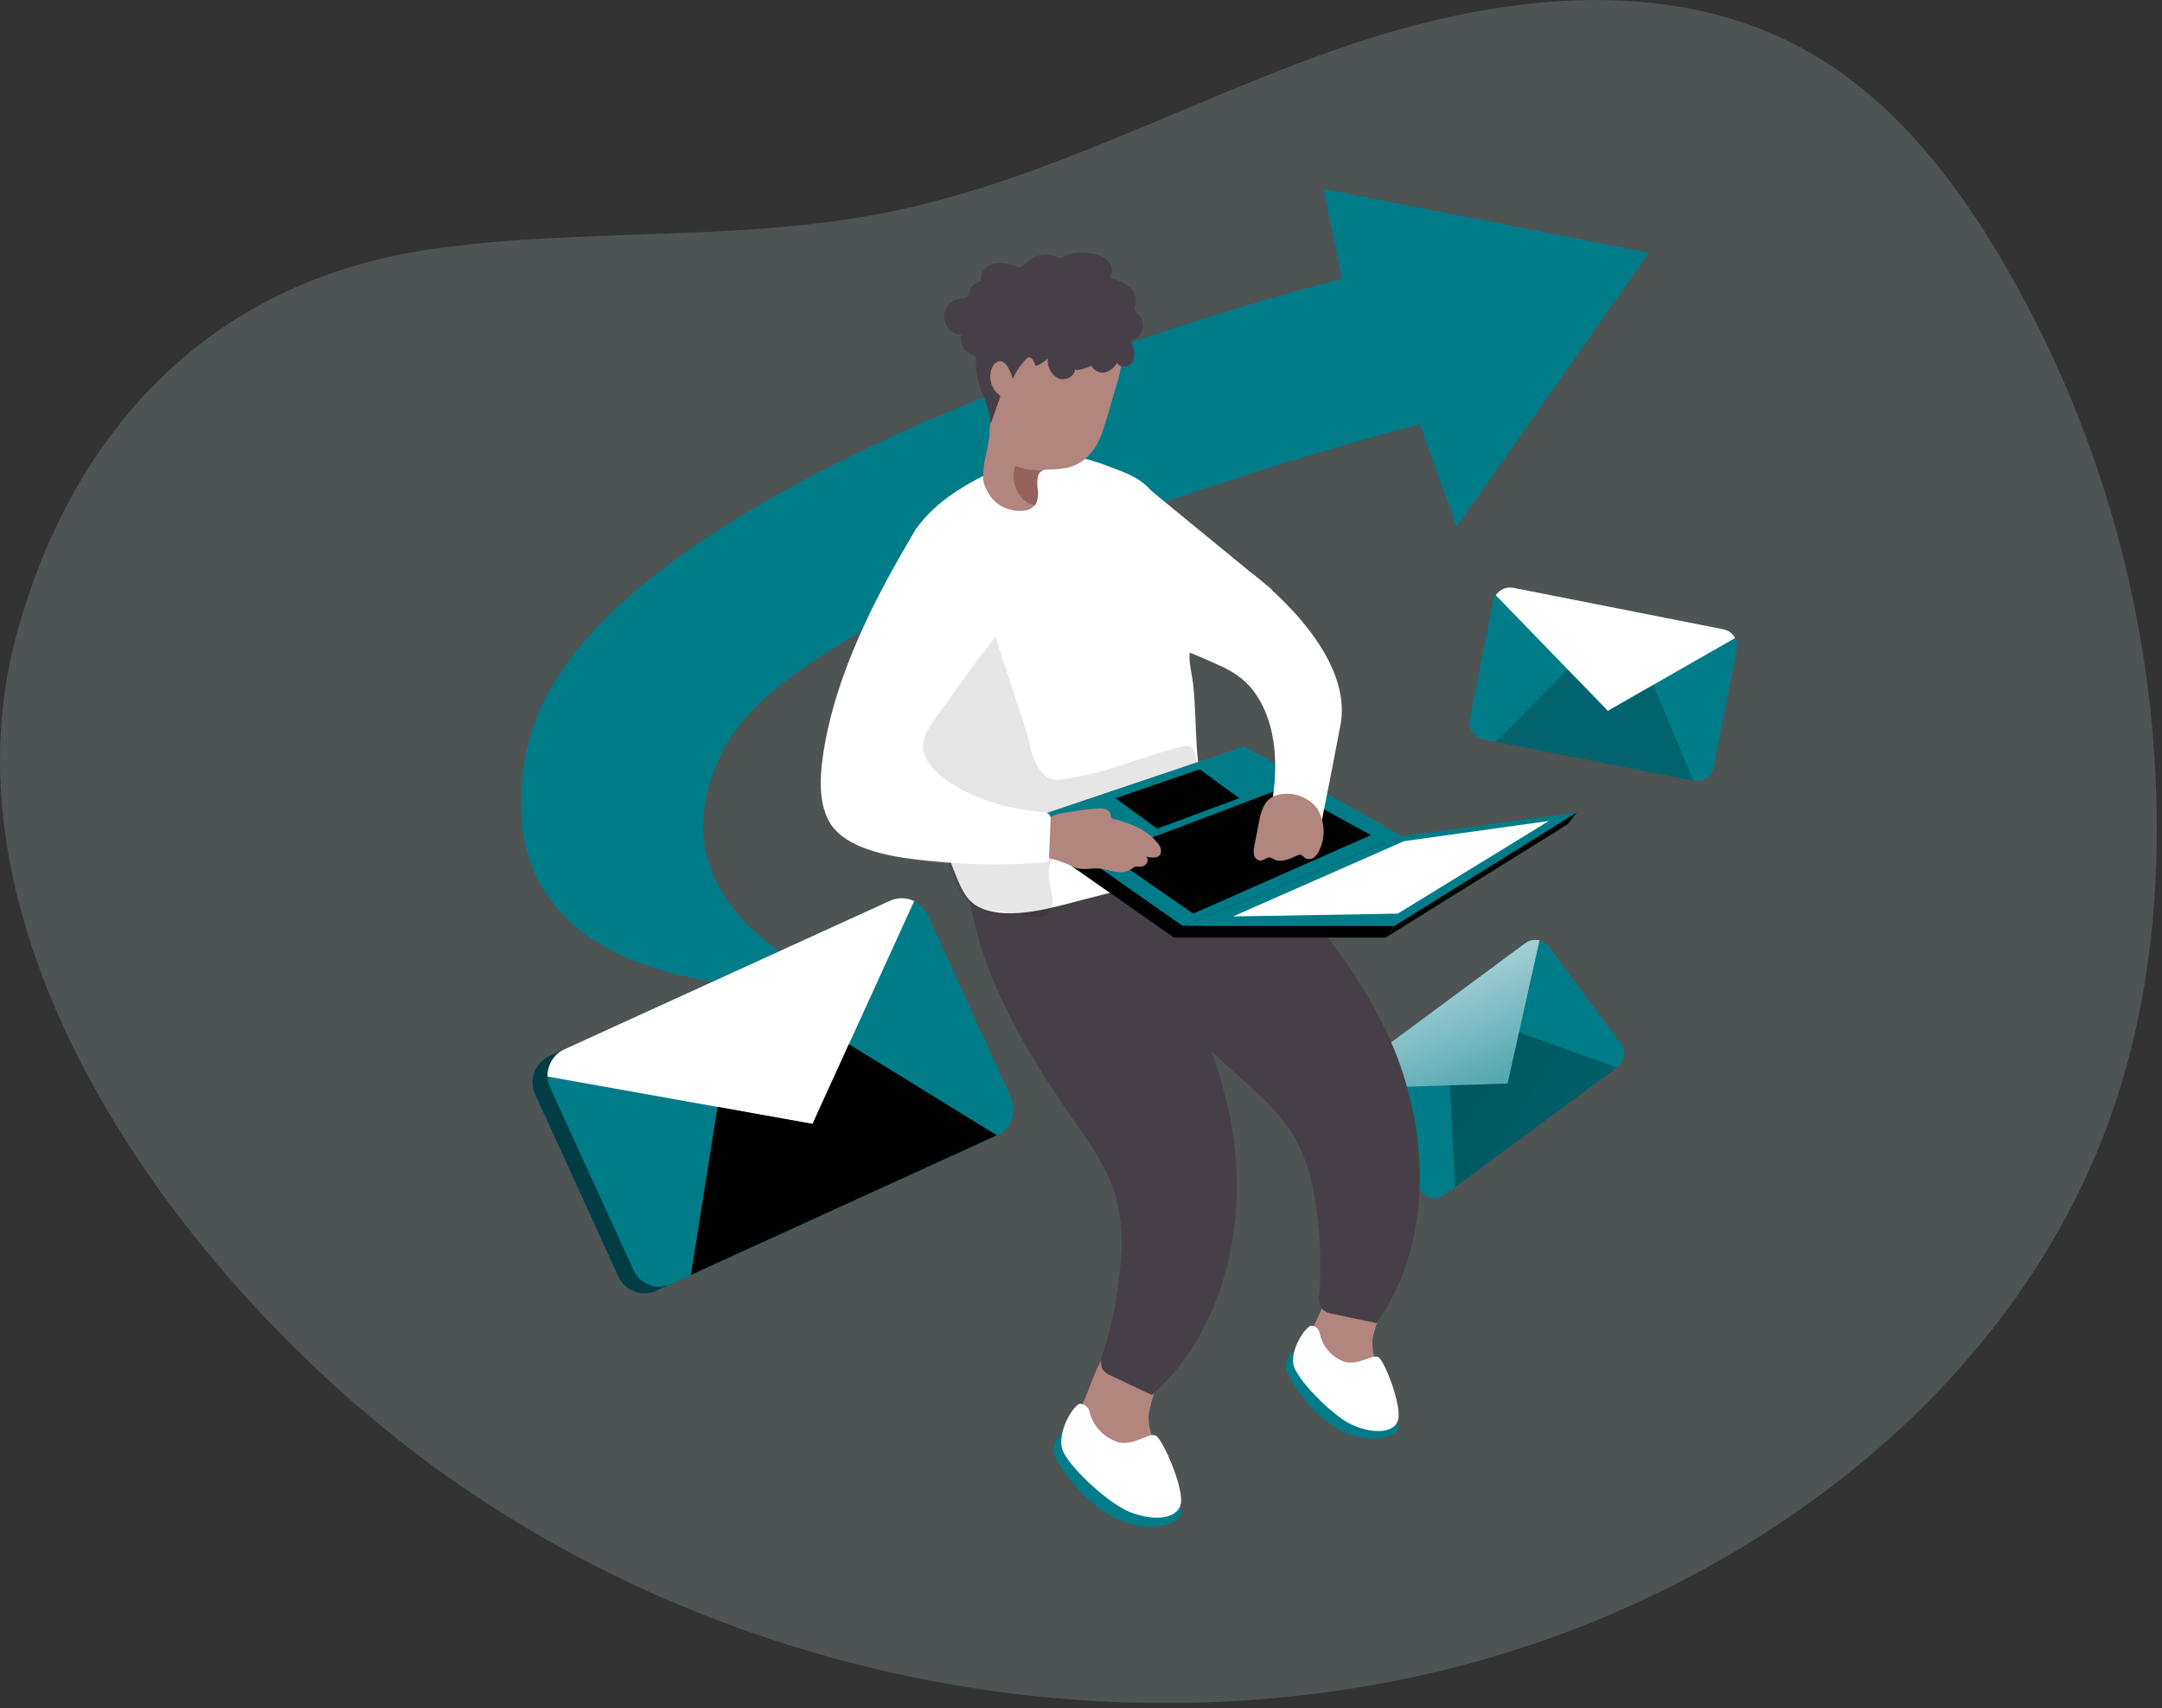 <svg width="386" height="305" viewBox="0 0 386 305" fill="none" xmlns="http://www.w3.org/2000/svg">
<rect x="0" y="0" width="386" height="305" fill="#333333" stroke="none"/>
<g clip-path="url(#clip0)">
<path opacity="0.18" d="M76.89 44.5C103.89 40.58 131.69 43.28 158.46 37.9C186.46 32.27 211.96 18.1 238.95 8.69C265.94 -0.72 297.11 -4.95 322.15 8.84C337.48 17.29 348.76 31.6 357.61 46.74C375.054 76.597 384.508 110.445 385.06 145.02C385.31 162.16 383.32 179.42 378.06 195.74C360.48 250.28 307.27 288.03 251.16 299.67C189.54 312.46 122.54 296.87 72.78 258.36C30.41 225.51 -11.49 166.94 2.88 113.59C12.41 78.11 36.41 50.38 76.89 44.5Z" fill="#CCE5E7"/>
<path d="M288.69 190.56L257.95 213.31C257.296 213.793 256.477 213.997 255.672 213.877C254.868 213.757 254.144 213.323 253.66 212.67L240.91 195.44C240.67 195.119 240.499 194.751 240.41 194.36C240.26 193.772 240.289 193.153 240.492 192.582C240.695 192.01 241.063 191.512 241.55 191.15L272.3 168.4C272.663 168.133 273.081 167.949 273.523 167.86C273.966 167.772 274.422 167.782 274.86 167.89C275.55 168.066 276.16 168.471 276.59 169.04L289.34 186.28C289.578 186.604 289.751 186.971 289.847 187.361C289.944 187.752 289.962 188.157 289.902 188.555C289.841 188.952 289.703 189.334 289.495 189.678C289.287 190.022 289.014 190.322 288.69 190.56V190.56Z" fill="#007C89"/>
<path d="M274.86 167.89L269.17 193.45L240.41 194.36C240.26 193.772 240.289 193.153 240.492 192.582C240.695 192.01 241.063 191.512 241.55 191.15L272.3 168.4C272.663 168.133 273.081 167.949 273.523 167.86C273.966 167.772 274.422 167.782 274.86 167.89V167.89Z" fill="url(#paint0_linear)"/>
<path d="M258.85 193.78L259.79 211.94L288.69 190.56L271.2 184.31L269.17 193.45L258.85 193.78Z" fill="url(#paint1_linear)"/>
<path d="M294.41 45.12L260.07 94.05L253.47 75.74C230.678 81.794 208.24 89.108 186.26 97.65C160.92 107.74 136.52 120.28 129.51 133.24C113.44 163.01 151.19 176.17 151.19 176.17C144.008 176.744 136.785 176.57 129.64 175.65C110.81 173.18 87.43 164.06 94.2 133.24C99.55 108.89 134.38 88.41 168.6 73.82H168.65C173.65 71.7 178.65 69.71 183.51 67.82L183.65 67.76C201.956 60.76 220.627 54.752 239.58 49.76L236.29 33.74L294.41 45.12Z" fill="#007C89"/>
<path d="M129.51 133.24C113.44 163.01 151.19 176.17 151.19 176.17C144.008 176.744 136.785 176.57 129.64 175.65C126.81 172.356 124.166 168.908 121.72 165.32C100.05 133.8 146.53 108.96 146.53 108.96C150.4 94.83 168.6 83.14 168.6 83.14V73.82H168.65L183.51 67.82L183.65 67.76L186.92 95.08L186.26 97.63C160.92 107.74 136.52 120.28 129.51 133.24Z" fill="url(#paint2_linear)"/>
<path d="M234.89 236.04C233.975 237.596 233.409 239.333 233.23 241.13C233.261 242.929 233.844 244.674 234.9 246.13C237.071 249.349 240.398 251.609 244.19 252.44C244.687 252.592 245.22 252.568 245.7 252.37C246.029 252.168 246.285 251.867 246.43 251.51C247.34 249.66 246.97 247.46 246.37 245.51C245.77 243.56 244.95 241.58 245.04 239.51C245.19 235.64 250.72 228.17 244.28 226.35C238.91 224.79 236.6 232.59 234.89 236.04Z" fill="#B2857F"/>
<path d="M231.11 241.09C231.11 241.09 229.21 242.65 229.57 244.37C229.93 246.09 236.76 258.08 246.49 256.71C256.22 255.34 240.24 245.71 240.24 245.71L231.11 241.09Z" fill="#007C89"/>
<path d="M234.05 236.66C234.448 236.675 234.828 236.832 235.12 237.104C235.412 237.376 235.597 237.743 235.64 238.14C235.894 239.282 236.434 240.341 237.211 241.216C237.988 242.091 238.976 242.753 240.08 243.14C242.62 243.83 244.94 241.71 246.08 242.31C247.22 242.91 250.42 251.26 249.58 253.64C248.74 256.02 244.8 255.96 241.3 254.33C237.8 252.7 231.42 246.19 230.93 243.62C230.44 241.05 232.66 237.35 234.05 236.66Z" fill="white"/>
<path d="M193.63 249.87C192.687 251.645 192.141 253.603 192.03 255.61C192.168 257.59 192.9 259.483 194.13 261.04C196.698 264.521 200.509 266.877 204.77 267.62C205.327 267.767 205.918 267.714 206.44 267.47C206.792 267.22 207.064 266.872 207.22 266.47C208.14 264.37 207.61 261.94 206.86 259.78C206.11 257.62 205.11 255.49 205.07 253.21C205.07 248.91 210.84 240.32 203.6 238.61C197.55 237.18 195.35 245.96 193.63 249.87Z" fill="#B2857F"/>
<path d="M189.66 255.74C189.66 255.74 187.66 257.57 188.11 259.46C188.56 261.35 196.74 274.36 207.5 272.36C218.26 270.36 200.04 260.51 200.04 260.51L189.66 255.74Z" fill="#007C89"/>
<path d="M192.71 250.62C193.157 250.615 193.591 250.773 193.931 251.063C194.271 251.354 194.494 251.758 194.56 252.2C194.894 253.454 195.545 254.601 196.45 255.531C197.356 256.461 198.485 257.142 199.73 257.51C202.59 258.15 205.08 255.7 206.34 256.3C207.6 256.9 211.6 266.05 210.76 268.72C209.92 271.39 205.55 271.53 201.58 269.89C197.61 268.25 190.2 261.31 189.58 258.48C188.96 255.65 191.2 251.46 192.71 250.62Z" fill="white"/>
<path d="M215.2 145.58C215.472 145.627 215.739 145.698 216 145.79C222.32 148.19 229.93 158.89 234.23 163.97C239.819 170.404 244.472 177.595 248.05 185.33C255.31 201.54 255.98 221.68 245.78 236.22L237.94 234.58C237.255 234.504 236.61 234.222 236.09 233.77C235.822 233.378 235.637 232.935 235.546 232.469C235.455 232.004 235.459 231.524 235.56 231.06C235.974 225.459 235.715 219.829 234.79 214.29C234.272 210.494 233.109 206.814 231.35 203.41C228.89 198.98 225.01 195.55 221.23 192.19C209.23 181.56 198.47 170.57 192.52 155.54C197.89 152.9 209.41 144.56 215.2 145.58Z" fill="#473F47"/>
<path d="M197.04 153.74C197.298 153.843 197.544 153.977 197.77 154.14C203.36 157.94 208.27 170.14 211.27 176.06C215.199 183.625 218.047 191.704 219.73 200.06C223 217.51 218.97 237.25 205.66 249.06L198.41 245.63C197.764 245.396 197.204 244.975 196.8 244.42C196.632 243.974 196.556 243.499 196.576 243.023C196.597 242.547 196.714 242.08 196.92 241.65C198.63 236.3 199.691 230.763 200.08 225.16C200.463 221.348 200.189 217.499 199.27 213.78C197.92 208.91 194.94 204.67 192.05 200.51C182.9 187.39 174.96 174.18 172.68 158.18C178.51 156.86 191.66 151.44 197.04 153.74Z" fill="#473F47"/>
<path d="M229.61 115.65C229.615 115.693 229.615 115.737 229.61 115.78C229.7 117.45 230.25 118.92 229.82 120.62C229.36 122.51 227.6 124.22 225.68 123.94C224.08 123.71 222.99 122.27 221.76 121.22C220.472 120.189 219.045 119.347 217.52 118.72C215.52 117.79 213.46 116.92 211.4 116.12C210.08 115.6 207.56 115.28 207 113.93C206.44 112.58 206.62 110.45 206.46 109.02L203.97 86.33L227.14 105.33C228.09 107.408 228.83 109.575 229.35 111.8C229.571 113.071 229.658 114.361 229.61 115.65V115.65Z" fill="white"/>
<path d="M212.41 118.15C212.55 119.49 212.86 120.82 213.02 122.15C213.86 129.54 212.95 137.37 215.95 144.38C216.63 145.94 217.51 147.6 217.11 149.26C216.622 150.667 215.637 151.847 214.34 152.58C208.22 156.86 200.79 158.77 193.55 160.58C188.1 161.96 180.43 164.47 174.99 162.05C172.67 161.05 171.67 158.73 170.72 156.45C167.72 149.19 166.14 141.19 164.72 133.45C164.54 132.45 164.35 131.45 164.18 130.4C163 123.42 162.077 116.38 161.41 109.28C160.95 104.12 160.74 98.52 163.68 94.28C167.58 88.62 175.84 84.28 182.27 82.28C184.35 81.611 186.516 81.25 188.7 81.21C191.812 81.355 194.876 82.032 197.76 83.21C201.19 84.46 204.24 85.5 206.19 88.54C208.352 92.072 210.008 95.889 211.11 99.88C212.148 103.618 212.663 107.481 212.64 111.36C212.64 113.26 212.38 115.18 212.39 117.07C212.359 117.43 212.366 117.792 212.41 118.15V118.15Z" fill="white"/>
<path opacity="0.1" d="M186.81 163.35C184.73 164.22 179.57 162.79 177.9 162.68C176.9 162.62 175.9 162.22 174.9 162.1C169.9 161.41 167.77 147.71 166.9 144.1C164.56 134.45 161.5 124.53 160.28 114.73C159.82 110.94 159.49 107.07 160.34 103.36C161.19 99.65 163.34 96.07 166.79 94.36C172.79 91.42 176.84 111.01 178.15 115.01C179.79 120.01 181.44 125.01 183.07 130.01C183.79 132.25 184.02 134.74 185.25 136.79C187.12 139.9 188.7 139.31 191.83 138.79C198.4 137.65 204.54 134.86 211.01 133.3C211.276 133.201 211.559 133.156 211.843 133.17C212.127 133.184 212.405 133.255 212.66 133.38C213.008 133.667 213.245 134.067 213.33 134.51C213.711 135.773 213.919 137.081 213.95 138.4C213.988 138.778 213.933 139.159 213.79 139.51C213.564 139.869 213.251 140.165 212.88 140.37C208.507 143.263 203.704 145.446 198.65 146.84C194.65 147.96 190.86 149.84 188.16 153.18C185.73 156.18 188.89 159.34 187.57 162.59C187.501 162.761 187.398 162.917 187.267 163.048C187.137 163.178 186.981 163.281 186.81 163.35V163.35Z" fill="#020202"/>
<path d="M182.25 148.24L220.59 135.31L248.71 151.35L209.58 167.39L182.25 148.24Z" fill="#007C89"/>
<path d="M182.25 148.24L220.59 135.31L248.71 151.35L209.58 167.39L182.25 148.24Z" fill="url(#paint3_linear)"/>
<path d="M183.83 146.17L222.17 133.24L250.29 149.28L211.16 165.32L183.83 146.17Z" fill="#007C89"/>
<path d="M213.04 163.11L244.76 149.1L229.28 140.6L197.74 152.54L213.04 163.11Z" fill="url(#paint4_linear)"/>
<path d="M211.16 165.32H248.97L281.52 145.05L250.29 149.28L211.16 165.32Z" fill="#007C89"/>
<path d="M198.26 72.41C197.87 73.82 197.45 75.23 197 76.63C196 79.83 194 82.75 190.52 83.52C189.751 83.668 188.972 83.762 188.19 83.8C188.04 83.8 187.87 83.8 187.67 83.8C187.659 83.805 187.647 83.808 187.635 83.808C187.623 83.808 187.611 83.805 187.6 83.8H187.51C187.12 83.782 186.729 83.822 186.35 83.92C186.244 83.925 186.141 83.956 186.05 84.01C185.05 84.47 185.13 86.09 185.2 87.01C185.446 88.045 185.326 89.133 184.86 90.09C184.86 90.09 184.86 90.15 184.8 90.19C184.523 90.492 184.188 90.737 183.816 90.908C183.443 91.08 183.04 91.176 182.63 91.19C180.906 91.329 179.193 90.807 177.84 89.73C177.066 89.011 176.443 88.144 176.01 87.18C175.874 86.906 175.761 86.622 175.67 86.33C175.557 85.835 175.513 85.327 175.54 84.82C175.558 84.042 175.632 83.267 175.76 82.5C176.129 80.986 176.419 79.454 176.63 77.91C176.643 77.128 176.697 76.347 176.79 75.57C176.918 75.074 177.012 74.569 177.07 74.06C177.07 72.59 176.32 71.17 176.31 69.68C176.297 68.207 176.434 66.736 176.72 65.29C177.254 62.423 178.502 59.736 180.35 57.48C183.78 53.48 189.86 51.48 194.64 53.76C197.029 54.9 198.882 56.922 199.81 59.4C201.41 63.61 199.41 68.3 198.26 72.41Z" fill="#B2857F"/>
<path d="M193.28 144.6C194.12 144.5 194.97 144.41 195.81 144.34C196.311 144.27 196.821 144.3 197.31 144.43C197.55 144.493 197.769 144.619 197.945 144.794C198.121 144.97 198.247 145.19 198.31 145.43C198.304 145.613 198.342 145.794 198.42 145.96C198.548 146.108 198.725 146.204 198.92 146.23C201.92 147.01 205.02 148.23 206.81 150.7C207.023 150.934 207.172 151.219 207.242 151.527C207.312 151.836 207.301 152.157 207.21 152.46C206.8 153.3 205.6 153.18 204.7 152.93C204.829 153.115 204.898 153.335 204.898 153.56C204.898 153.785 204.829 154.005 204.7 154.19C204.565 154.371 204.388 154.517 204.184 154.615C203.98 154.712 203.755 154.759 203.53 154.75C203.232 154.695 202.927 154.695 202.63 154.75C202.426 154.845 202.237 154.97 202.07 155.12C201.648 155.398 201.175 155.588 200.678 155.677C200.181 155.767 199.671 155.754 199.18 155.64C198.18 155.49 197.18 155.15 196.18 155.07C194.63 154.95 193.24 155.46 191.8 154.83C190.212 154.044 188.532 153.46 186.8 153.09C186.248 153.001 185.74 152.739 185.35 152.34C185.181 152.001 185.094 151.628 185.094 151.25C185.094 150.872 185.181 150.499 185.35 150.16C185.608 148.933 186.075 147.76 186.73 146.69C187.58 145.49 189 145.28 190.39 145.04C191.41 144.87 192.32 144.74 193.28 144.6Z" fill="#B2857F"/>
<path d="M163.66 94.27C156.31 106.44 149.05 120.54 146.96 134.72C146.41 138.45 146.11 142.85 147.86 146.35C150.72 152.05 160.45 153.16 166.05 153.73C172.756 154.41 179.508 154.5 186.23 154C186.377 154.028 186.529 154.019 186.671 153.974C186.814 153.929 186.944 153.85 187.049 153.743C187.153 153.636 187.23 153.505 187.272 153.362C187.314 153.218 187.321 153.066 187.29 152.92L187.57 146.45C187.616 146.148 187.575 145.839 187.45 145.56C187.275 145.356 187.054 145.197 186.805 145.094C186.557 144.992 186.288 144.949 186.02 144.97C182.103 144.656 178.255 143.763 174.6 142.32C171.13 140.94 164.35 137.32 164.84 132.76C165.11 130.2 167.92 127.08 169.31 125.06C172.65 120.21 176.25 115.51 179.93 110.91C179.93 110.91 180.29 84.74 163.66 94.27Z" fill="white"/>
<path d="M197.11 66.53C197.607 66.415 198.075 66.196 198.481 65.887C198.888 65.579 199.225 65.188 199.47 64.74C199.88 65.89 201.82 65.54 202.31 64.41C202.8 63.28 202.31 62 201.87 60.87C202.329 60.762 202.755 60.541 203.107 60.227C203.46 59.913 203.728 59.517 203.889 59.073C204.05 58.63 204.098 58.153 204.028 57.686C203.958 57.219 203.773 56.777 203.49 56.4C203.16 56.03 202.7 55.71 202.61 55.21C202.589 54.829 202.646 54.448 202.78 54.09C202.842 53.503 202.749 52.91 202.508 52.371C202.267 51.832 201.889 51.366 201.41 51.02C200.427 50.342 199.329 49.847 198.17 49.56C198.481 49.054 198.597 48.452 198.496 47.866C198.395 47.281 198.083 46.752 197.62 46.38C196.672 45.656 195.522 45.244 194.33 45.2C192.6 45.01 190.69 45.09 189.33 46.2C188.401 45.624 187.307 45.374 186.22 45.49C185.133 45.605 184.116 46.081 183.33 46.84C183.051 47.227 182.66 47.52 182.21 47.68C181.888 47.703 181.566 47.648 181.27 47.52C180.009 46.981 178.614 46.838 177.27 47.11C176.598 47.27 176.011 47.676 175.624 48.248C175.237 48.821 175.079 49.517 175.18 50.2C174.683 50.26 174.217 50.47 173.843 50.802C173.47 51.135 173.207 51.574 173.09 52.06C173.067 52.365 172.971 52.66 172.81 52.92C172.52 53.26 172.01 53.24 171.58 53.28C170.76 53.351 169.997 53.73 169.443 54.339C168.89 54.949 168.586 55.745 168.594 56.568C168.601 57.391 168.919 58.181 169.484 58.78C170.049 59.38 170.819 59.744 171.64 59.8C171.545 60.202 171.535 60.619 171.609 61.025C171.683 61.431 171.84 61.817 172.07 62.16C172.6 63.01 173.31 63.07 174.01 63.6C174.42 63.92 174.26 63.95 174.24 64.6C174.22 65.198 174.25 65.797 174.33 66.39C174.466 67.532 174.752 68.652 175.18 69.72C175.48 70.49 175.86 71.23 176.13 72.01C176.502 73.205 176.75 74.434 176.87 75.68L178.56 70.9C178.579 70.835 178.579 70.765 178.56 70.7C178.526 70.611 178.463 70.537 178.38 70.49C177.643 69.916 177.124 69.107 176.91 68.198C176.695 67.288 176.798 66.333 177.2 65.49C177.312 65.226 177.491 64.995 177.719 64.819C177.946 64.644 178.216 64.531 178.5 64.49C179.18 64.49 179.7 65.08 180.03 65.67C180.381 66.299 180.647 66.971 180.82 67.67C181.278 66.576 181.909 65.563 182.69 64.67C183.02 64.3 183.42 63.67 183.95 63.86C184.48 64.05 184.73 65.01 184.95 65.36C185.738 65.053 186.456 64.591 187.06 64C186.99 64.694 187.121 65.393 187.436 66.015C187.752 66.638 188.239 67.156 188.84 67.51C190.1 68.1 191.93 67.26 191.93 65.86C191.93 66.49 194.66 65.43 194.86 65.31C195.071 65.714 195.398 66.046 195.799 66.264C196.199 66.481 196.656 66.574 197.11 66.53Z" fill="#473F47"/>
<path d="M183.92 83.85C184.726 83.956 185.539 83.989 186.35 83.95C186.244 83.956 186.141 83.986 186.05 84.04C185.05 84.5 185.13 86.12 185.2 87.04C185.446 88.075 185.326 89.163 184.86 90.12C184.549 90.122 184.239 90.079 183.94 89.99C183.634 89.882 183.352 89.716 183.11 89.5C182.203 88.753 181.54 87.753 181.205 86.627C180.87 85.501 180.879 84.301 181.23 83.18C182.096 83.513 182.999 83.738 183.92 83.85V83.85Z" fill="#96625E"/>
<path d="M223.55 102.4C223.55 102.4 241.86 115.91 239.33 129.4C236.98 141.95 234.87 151.93 234.87 151.93L226.3 146.93C226.3 146.93 232.03 128.02 220.07 119.8C208.11 111.58 223.55 102.4 223.55 102.4Z" fill="white"/>
<path d="M224.78 146.74L223.96 150.99C223.816 151.528 223.795 152.093 223.9 152.64C223.955 152.913 224.101 153.16 224.313 153.341C224.525 153.523 224.791 153.628 225.07 153.64C225.67 153.64 226.18 152.98 226.78 153.1C226.994 153.164 227.197 153.262 227.38 153.39C228.66 154.09 230.21 153.39 231.56 152.76C231.775 152.639 232.025 152.593 232.27 152.63C232.56 152.71 232.74 153 232.99 153.18C233.24 153.33 233.529 153.401 233.82 153.383C234.111 153.366 234.39 153.26 234.62 153.08C235.073 152.703 235.418 152.213 235.62 151.66C236.158 150.477 236.392 149.179 236.299 147.883C236.207 146.586 235.791 145.334 235.09 144.24C234.323 143.291 233.315 142.566 232.171 142.14C231.028 141.715 229.791 141.604 228.59 141.82C225.99 142.23 225.25 144.27 224.78 146.74Z" fill="#B2857F"/>
<path d="M209.58 167.39H247.39L279.94 147.12L248.71 151.35L209.58 167.39Z" fill="#007C89"/>
<path d="M211.16 165.32L209.58 167.39H247.39L248.97 165.32H211.16Z" fill="url(#paint5_linear)"/>
<path d="M281.52 145.05L279.94 147.12L247.39 167.39L248.97 165.32L281.52 145.05Z" fill="#007C89"/>
<path d="M281.52 145.05L279.94 147.12L247.39 167.39L248.97 165.32L281.52 145.05Z" fill="url(#paint6_linear)"/>
<path d="M250.67 150.18L276.53 146.57L249.56 163.11L220.13 163.62L250.67 150.18Z" fill="white"/>
<path d="M206.61 147.94L221.25 142.51L214.19 137.35L199.17 142.51L206.61 147.94Z" fill="url(#paint7_linear)"/>
<path d="M175.28 203.91L117.19 230.43C115.953 230.993 114.544 231.043 113.272 230.569C111.999 230.095 110.966 229.135 110.4 227.9L95.54 195.34C95.255 194.736 95.102 194.078 95.09 193.41C95.051 192.395 95.316 191.391 95.85 190.528C96.385 189.664 97.164 188.979 98.09 188.56L156.18 162.04C156.868 161.73 157.616 161.575 158.371 161.586C159.126 161.596 159.87 161.772 160.55 162.1C161.619 162.616 162.475 163.49 162.97 164.57L177.81 197.14C178.088 197.751 178.244 198.41 178.267 199.081C178.291 199.752 178.182 200.42 177.947 201.049C177.712 201.678 177.356 202.254 176.898 202.745C176.44 203.236 175.89 203.632 175.28 203.91V203.91Z" fill="#007C89"/>
<path d="M175.28 203.91L117.19 230.43C115.953 230.993 114.544 231.043 113.272 230.569C111.999 230.095 110.966 229.135 110.4 227.9L95.54 195.34C95.255 194.736 95.102 194.078 95.09 193.41C95.051 192.395 95.316 191.391 95.85 190.528C96.385 189.664 97.164 188.979 98.09 188.56L156.18 162.04C156.868 161.73 157.616 161.575 158.371 161.586C159.126 161.596 159.87 161.772 160.55 162.1C161.619 162.616 162.475 163.49 162.97 164.57L177.81 197.14C178.088 197.751 178.244 198.41 178.267 199.081C178.291 199.752 178.182 200.42 177.947 201.049C177.712 201.678 177.356 202.254 176.898 202.745C176.44 203.236 175.89 203.632 175.28 203.91V203.91Z" fill="url(#paint8_linear)"/>
<path d="M177.97 202.74L119.88 229.26C118.644 229.823 117.235 229.873 115.962 229.399C114.689 228.925 113.656 227.965 113.09 226.73L98.23 194.18C97.949 193.574 97.793 192.918 97.77 192.25C97.733 191.234 97.999 190.23 98.533 189.365C99.067 188.5 99.845 187.813 100.77 187.39L158.86 160.88C160.095 160.319 161.502 160.269 162.774 160.741C164.046 161.213 165.08 162.169 165.65 163.4L180.51 195.97C180.788 196.581 180.943 197.241 180.966 197.912C180.989 198.584 180.879 199.253 180.643 199.881C180.407 200.51 180.05 201.086 179.591 201.577C179.132 202.067 178.581 202.463 177.97 202.74V202.74Z" fill="#007C89"/>
<path d="M163.21 160.88L145.07 200.66L97.77 192.2C97.733 191.184 97.999 190.18 98.533 189.315C99.067 188.45 99.845 187.763 100.77 187.34L158.86 160.83C159.544 160.518 160.289 160.36 161.041 160.369C161.792 160.378 162.533 160.552 163.21 160.88Z" fill="url(#paint9_linear)"/>
<path d="M128.11 197.62L123.36 227.61L177.97 202.69L151.56 186.43L145.07 200.66L128.11 197.62Z" fill="url(#paint10_linear)"/>
<path d="M302.34 139.4L264.82 131.99C264.426 131.912 264.05 131.757 263.715 131.534C263.38 131.311 263.093 131.024 262.869 130.69C262.645 130.356 262.489 129.98 262.411 129.586C262.332 129.191 262.332 128.785 262.41 128.39L266.56 107.39C266.633 106.996 266.786 106.622 267.01 106.29C267.345 105.782 267.823 105.385 268.384 105.15C268.945 104.915 269.564 104.852 270.16 104.97L307.68 112.38C308.125 112.463 308.544 112.646 308.908 112.915C309.272 113.183 309.57 113.53 309.78 113.93C310.119 114.557 310.232 115.28 310.1 115.98L305.94 136.98C305.864 137.376 305.71 137.752 305.487 138.088C305.265 138.424 304.978 138.713 304.643 138.938C304.309 139.163 303.933 139.32 303.538 139.399C303.143 139.478 302.736 139.478 302.34 139.4Z" fill="#007C89"/>
<path d="M309.78 113.91L287.06 126.91L267.06 106.27C267.394 105.762 267.872 105.365 268.433 105.13C268.994 104.895 269.613 104.832 270.21 104.95L307.73 112.36C308.165 112.45 308.574 112.636 308.929 112.904C309.283 113.172 309.574 113.516 309.78 113.91Z" fill="url(#paint11_linear)"/>
<path d="M279.87 119.5L267.08 132.43L302.34 139.4L295.18 122.26L287.06 126.91L279.87 119.5Z" fill="url(#paint12_linear)"/>
</g>
<defs>
<linearGradient id="paint0_linear" x1="245.551" y1="152.245" x2="271.961" y2="215.322" gradientUnits="userSpaceOnUse">
<stop offset="0.01" stop-color="white"/>
<stop offset="1" stop-color="white" stop-opacity="0"/>
</linearGradient>
<linearGradient id="paint1_linear" x1="226.369" y1="171.048" x2="351.249" y2="249.72" gradientUnits="userSpaceOnUse">
<stop offset="0.01"/>
<stop offset="0.08" stop-opacity="0.69"/>
<stop offset="0.21" stop-opacity="0.32"/>
<stop offset="1" stop-opacity="0"/>
</linearGradient>
<linearGradient id="paint2_linear" x1="20460.2" y1="23750.4" x2="-4596.84" y2="12574.1" gradientUnits="userSpaceOnUse">
<stop offset="0.01"/>
<stop offset="0.08" stop-opacity="0.69"/>
<stop offset="0.21" stop-opacity="0.32"/>
<stop offset="1" stop-opacity="0"/>
</linearGradient>
<linearGradient id="paint3_linear" x1="14729.7" y1="4375" x2="14340" y2="8545.16" gradientUnits="userSpaceOnUse">
<stop offset="0.01"/>
<stop offset="0.08" stop-opacity="0.69"/>
<stop offset="0.21" stop-opacity="0.32"/>
<stop offset="1" stop-opacity="0"/>
</linearGradient>
<linearGradient id="paint4_linear" x1="9740.45" y1="3203.54" x2="11501.2" y2="6168.24" gradientUnits="userSpaceOnUse">
<stop offset="0.01"/>
<stop offset="0.08" stop-opacity="0.69"/>
<stop offset="0.21" stop-opacity="0.32"/>
<stop offset="1" stop-opacity="0"/>
</linearGradient>
<linearGradient id="paint5_linear" x1="8069.07" y1="546.778" x2="8135.12" y2="-210.39" gradientUnits="userSpaceOnUse">
<stop offset="0.01"/>
<stop offset="0.08" stop-opacity="0.69"/>
<stop offset="0.21" stop-opacity="0.32"/>
<stop offset="1" stop-opacity="0"/>
</linearGradient>
<linearGradient id="paint6_linear" x1="8931.42" y1="3333.41" x2="9972.37" y2="5476.72" gradientUnits="userSpaceOnUse">
<stop offset="0.01"/>
<stop offset="0.08" stop-opacity="0.69"/>
<stop offset="0.21" stop-opacity="0.32"/>
<stop offset="1" stop-opacity="0"/>
</linearGradient>
<linearGradient id="paint7_linear" x1="4741.47" y1="1577.91" x2="4880.01" y2="1994.17" gradientUnits="userSpaceOnUse">
<stop offset="0.01"/>
<stop offset="0.08" stop-opacity="0.69"/>
<stop offset="0.21" stop-opacity="0.32"/>
<stop offset="1" stop-opacity="0"/>
</linearGradient>
<linearGradient id="paint8_linear" x1="13881.2" y1="14844.2" x2="5158.19" y2="21824.3" gradientUnits="userSpaceOnUse">
<stop offset="0.01"/>
<stop offset="0.08" stop-opacity="0.69"/>
<stop offset="0.21" stop-opacity="0.32"/>
<stop offset="1" stop-opacity="0"/>
</linearGradient>
<linearGradient id="paint9_linear" x1="24876.6" y1="3364.44" x2="25631.9" y2="7907.01" gradientUnits="userSpaceOnUse">
<stop offset="0.01" stop-color="white"/>
<stop offset="1" stop-color="white" stop-opacity="0"/>
</linearGradient>
<linearGradient id="paint10_linear" x1="18795.4" y1="5084.45" x2="25685.3" y2="13812.9" gradientUnits="userSpaceOnUse">
<stop offset="0.01"/>
<stop offset="0.08" stop-opacity="0.69"/>
<stop offset="0.21" stop-opacity="0.32"/>
<stop offset="1" stop-opacity="0"/>
</linearGradient>
<linearGradient id="paint11_linear" x1="-22546.3" y1="-4129.22" x2="-23221.4" y2="-2781.44" gradientUnits="userSpaceOnUse">
<stop offset="0.01" stop-color="white"/>
<stop offset="1" stop-color="white" stop-opacity="0"/>
</linearGradient>
<linearGradient id="paint12_linear" x1="-19564.3" y1="-3072.72" x2="-19814.6" y2="341.604" gradientUnits="userSpaceOnUse">
<stop offset="0.01"/>
<stop offset="0.08" stop-opacity="0.69"/>
<stop offset="0.21" stop-opacity="0.32"/>
<stop offset="1" stop-opacity="0"/>
</linearGradient>
<clipPath id="clip0">
<rect width="385.08" height="304.02" fill="white"/>
</clipPath>
</defs>
</svg>
